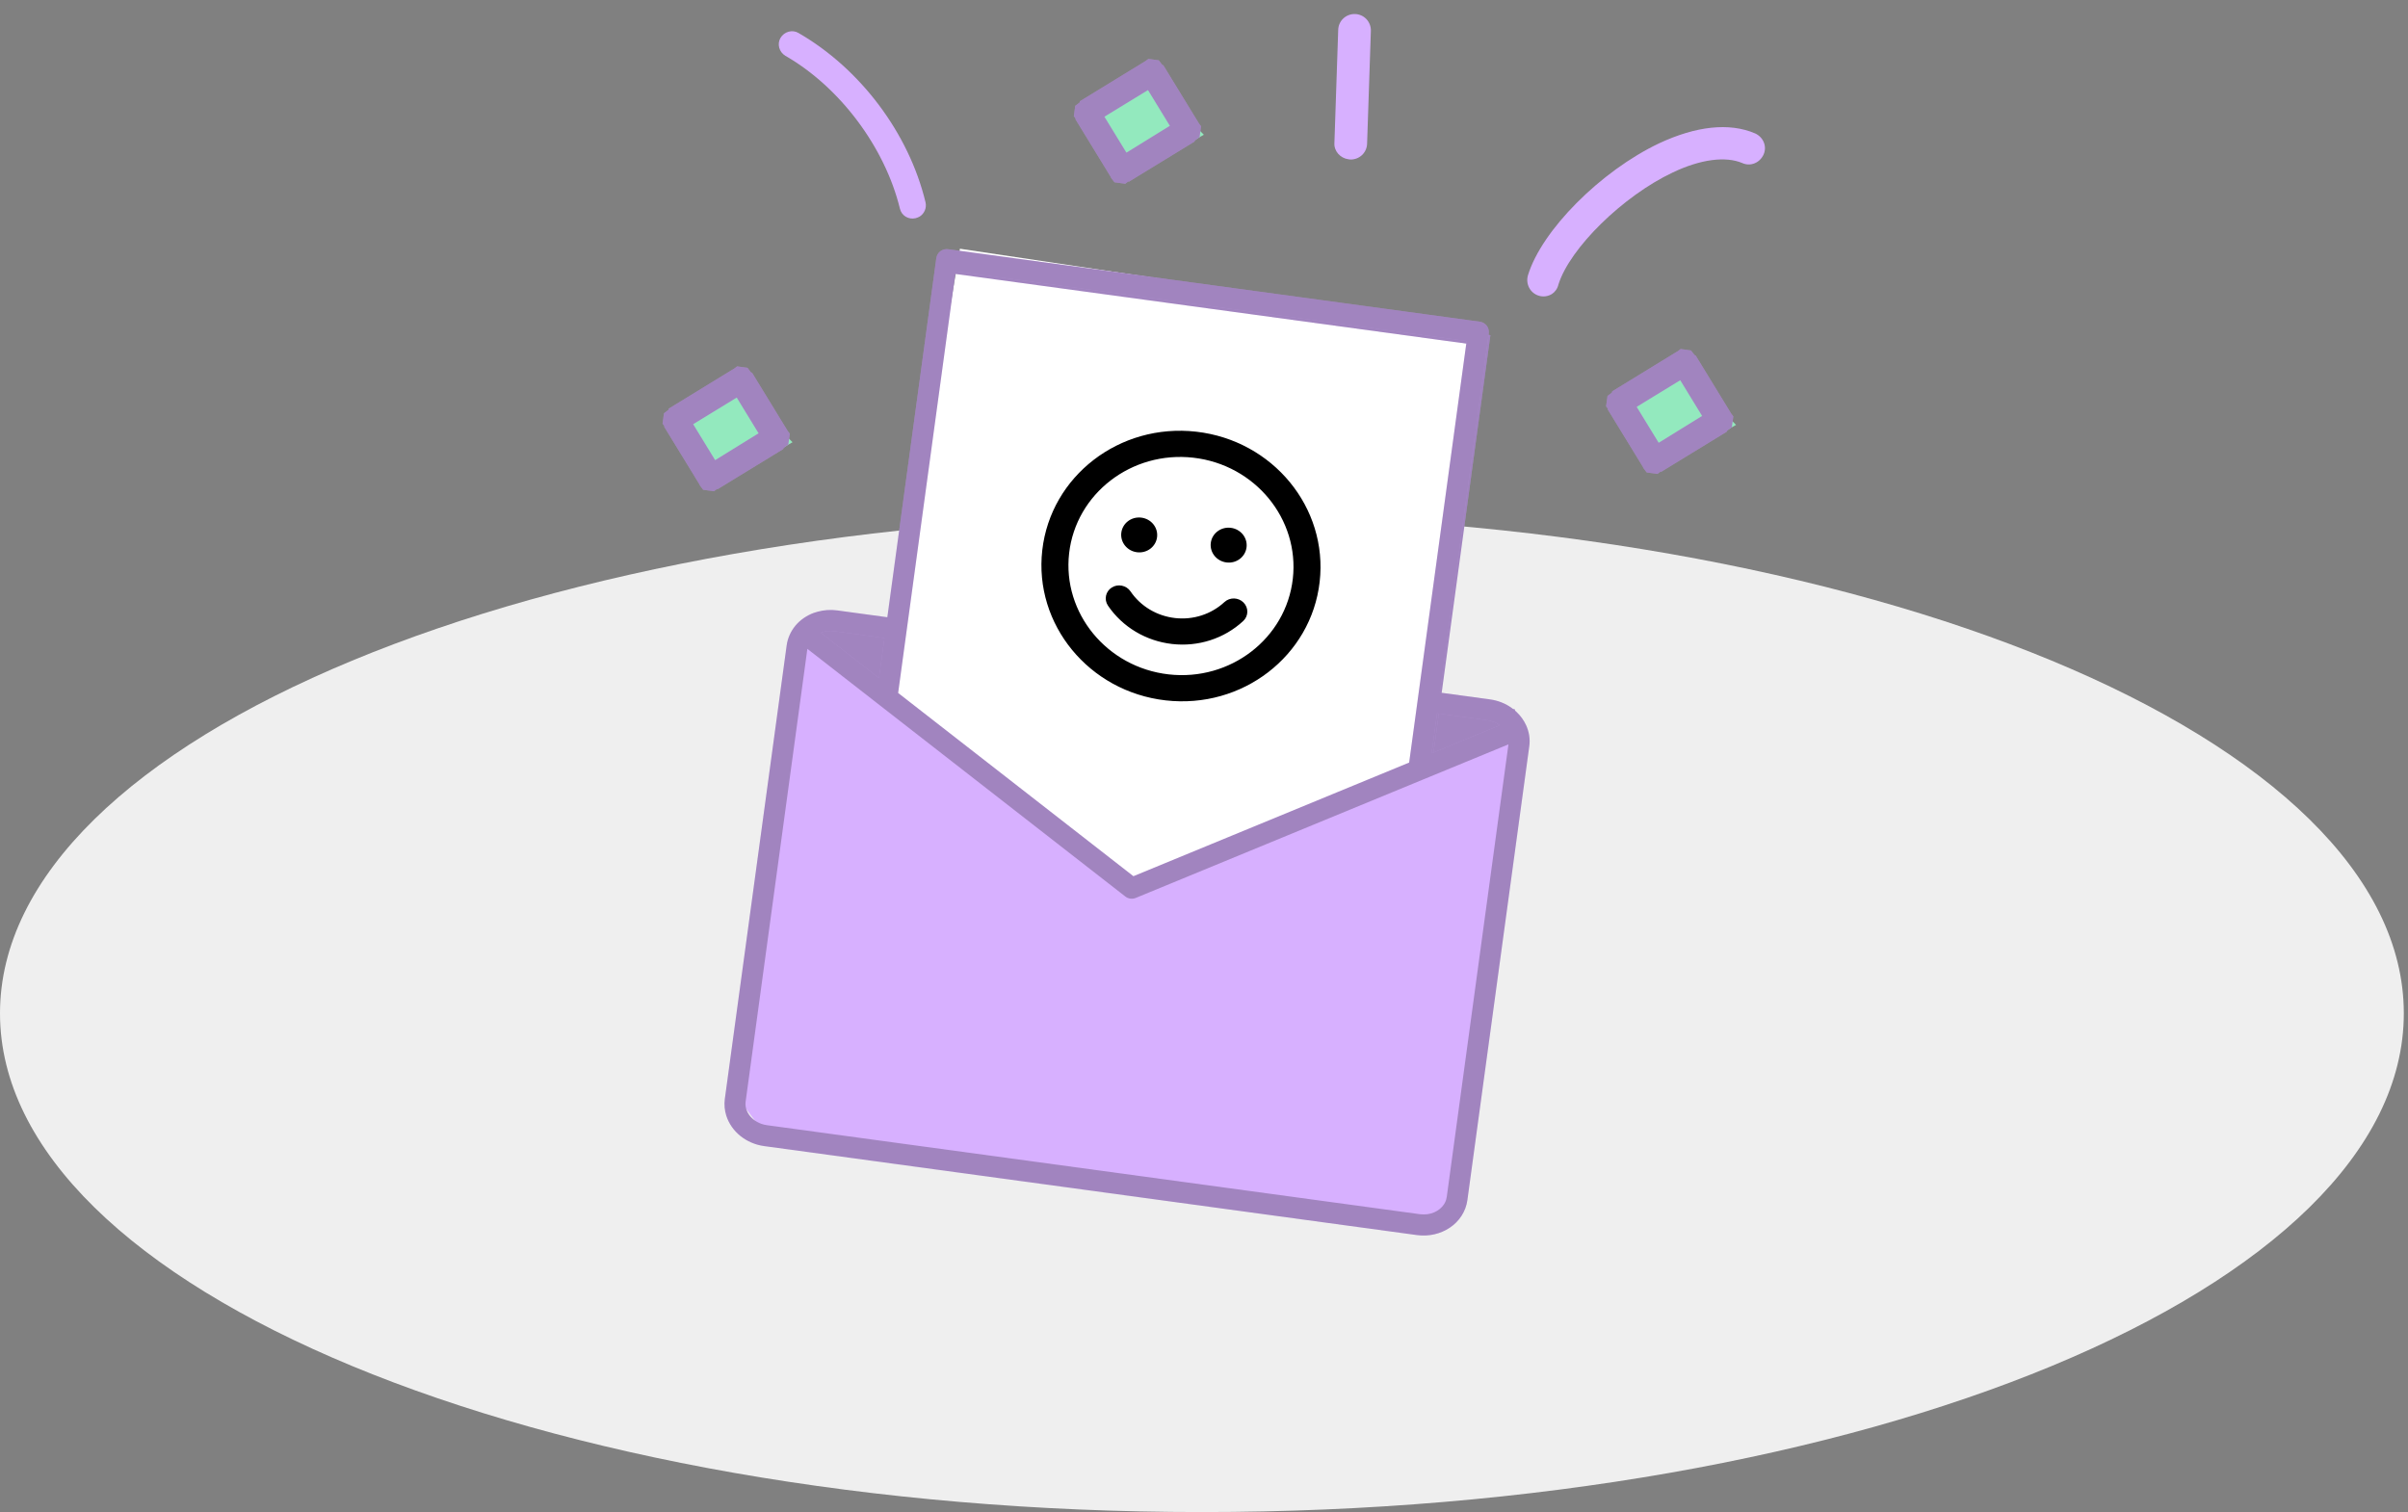 <svg width="207" height="130" viewBox="0 0 207 130" fill="none" xmlns="http://www.w3.org/2000/svg">
<rect x="0" y="0" width="207" height="130" fill="#808080" stroke="none"/>
<path d="M103.32 130.001C160.382 130.001 206.64 110.803 206.64 87.122C206.64 63.441 160.382 44.244 103.32 44.244C46.258 44.244 0 63.441 0 87.122C0 110.803 46.258 130.001 103.32 130.001Z" fill="#EFEFEF"/>
<path d="M127.52 28.134L82.519 21.384L75.519 63.134L94.519 83.134L122.02 72.634L127.52 28.134Z" fill="white"/>
<path d="M76.512 60.185L69.477 55.122L72.17 53.075L77.384 53.786L76.512 60.185Z" fill="#D7B0FF"/>
<path d="M76.512 60.185L69.477 55.122L72.17 53.075L77.384 53.786L76.512 60.185Z" fill="black" fill-opacity="0.25"/>
<path d="M122.016 66.389L122.889 59.99L130.236 60.991L129.913 63.361L122.016 66.389Z" fill="#D7B0FF"/>
<path d="M122.016 66.389L122.889 59.99L130.236 60.991L129.913 63.361L122.016 66.389Z" fill="black" fill-opacity="0.25"/>
<path d="M127.559 29.243L81.344 22.942L76.335 59.678L97.214 76.526L122.551 65.978L127.559 29.243Z" stroke="#D7B0FF"/>
<path d="M127.559 29.243L81.344 22.942L76.335 59.678L97.214 76.526L122.551 65.978L127.559 29.243Z" stroke="black" stroke-opacity="0.25"/>
<path d="M96.773 76.227L69.474 55.123L62.99 93.83L65.446 97.062L122.165 106.002L124.621 103.923L130.146 63.395L96.773 76.227Z" fill="#D7B0FF"/>
<path d="M131.199 62.372C131.195 62.367 131.196 62.362 131.192 62.357C130.996 61.924 130.711 61.538 130.363 61.208C130.355 61.203 130.351 61.193 130.343 61.187C130.323 61.166 130.298 61.149 130.274 61.128C130.176 61.041 130.074 60.954 129.961 60.875C129.43 60.488 128.786 60.227 128.082 60.131L123.772 59.543L127.981 28.67C128.014 28.433 127.951 28.191 127.808 28.003C127.664 27.815 127.444 27.689 127.211 27.657L81.5 21.425C81.263 21.393 81.021 21.456 80.833 21.599C80.645 21.742 80.519 21.962 80.487 22.195L76.278 53.068L71.968 52.48C71.386 52.401 70.818 52.447 70.292 52.59C70.178 52.62 70.064 52.654 69.954 52.694C69.334 52.924 68.79 53.297 68.371 53.797C68.37 53.801 68.365 53.801 68.365 53.805C67.982 54.273 67.711 54.852 67.624 55.489L62.31 94.471C62.241 94.972 62.292 95.468 62.435 95.925C62.657 96.613 63.082 97.209 63.645 97.665C64.209 98.116 64.91 98.43 65.685 98.536L121.803 106.187C122.838 106.328 123.844 106.082 124.633 105.55C125.029 105.285 125.372 104.944 125.633 104.541C125.897 104.139 126.075 103.675 126.143 103.173L131.458 64.191C131.553 63.556 131.448 62.926 131.199 62.372ZM123.533 61.331L127.843 61.919C128.264 61.976 128.63 62.136 128.925 62.354L123.065 64.767L123.533 61.331ZM82.149 23.33L126.077 29.319L121.135 65.563L97.433 75.333L77.207 59.579L82.149 23.33ZM70.581 54.386C70.922 54.259 71.312 54.212 71.724 54.268L76.03 54.855L75.561 58.296L70.557 54.396C70.567 54.393 70.576 54.39 70.581 54.386ZM124.36 102.93C124.329 103.159 124.251 103.363 124.125 103.551C123.941 103.831 123.652 104.075 123.293 104.231C122.934 104.388 122.505 104.453 122.053 104.391L65.934 96.74C65.329 96.657 64.831 96.366 64.503 95.988C64.342 95.797 64.224 95.59 64.158 95.375C64.091 95.161 64.067 94.938 64.097 94.714L69.404 55.786L75.687 60.681L96.735 77.077C96.99 77.276 97.331 77.323 97.635 77.2L122.304 67.032L129.672 63.998L124.365 102.931L124.36 102.93Z" fill="#D7B0FF"/>
<path d="M131.199 62.372C131.195 62.367 131.196 62.362 131.192 62.357C130.996 61.924 130.711 61.538 130.363 61.208C130.355 61.203 130.351 61.193 130.343 61.187C130.323 61.166 130.298 61.149 130.274 61.128C130.176 61.041 130.074 60.954 129.961 60.875C129.43 60.488 128.786 60.227 128.082 60.131L123.772 59.543L127.981 28.67C128.014 28.433 127.951 28.191 127.808 28.003C127.664 27.815 127.444 27.689 127.211 27.657L81.5 21.425C81.263 21.393 81.021 21.456 80.833 21.599C80.645 21.742 80.519 21.962 80.487 22.195L76.278 53.068L71.968 52.48C71.386 52.401 70.818 52.447 70.292 52.59C70.178 52.62 70.064 52.654 69.954 52.694C69.334 52.924 68.79 53.297 68.371 53.797C68.37 53.801 68.365 53.801 68.365 53.805C67.982 54.273 67.711 54.852 67.624 55.489L62.31 94.471C62.241 94.972 62.292 95.468 62.435 95.925C62.657 96.613 63.082 97.209 63.645 97.665C64.209 98.116 64.91 98.43 65.685 98.536L121.803 106.187C122.838 106.328 123.844 106.082 124.633 105.55C125.029 105.285 125.372 104.944 125.633 104.541C125.897 104.139 126.075 103.675 126.143 103.173L131.458 64.191C131.553 63.556 131.448 62.926 131.199 62.372ZM123.533 61.331L127.843 61.919C128.264 61.976 128.63 62.136 128.925 62.354L123.065 64.767L123.533 61.331ZM82.149 23.33L126.077 29.319L121.135 65.563L97.433 75.333L77.207 59.579L82.149 23.33ZM70.581 54.386C70.922 54.259 71.312 54.212 71.724 54.268L76.03 54.855L75.561 58.296L70.557 54.396C70.567 54.393 70.576 54.39 70.581 54.386ZM124.36 102.93C124.329 103.159 124.251 103.363 124.125 103.551C123.941 103.831 123.652 104.075 123.293 104.231C122.934 104.388 122.505 104.453 122.053 104.391L65.934 96.74C65.329 96.657 64.831 96.366 64.503 95.988C64.342 95.797 64.224 95.59 64.158 95.375C64.091 95.161 64.067 94.938 64.097 94.714L69.404 55.786L75.687 60.681L96.735 77.077C96.99 77.276 97.331 77.323 97.635 77.2L122.304 67.032L129.672 63.998L124.365 102.931L124.36 102.93Z" fill="black" fill-opacity="0.25"/>
<path d="M133.405 25.279C133.077 25.484 132.658 25.543 132.28 25.425C131.525 25.189 131.142 24.416 131.343 23.683C132.518 19.809 137.591 14.711 142.633 12.317C145.811 10.835 148.657 10.523 150.87 11.467C151.576 11.785 151.922 12.581 151.603 13.287C151.284 13.993 150.488 14.339 149.782 14.022C148.334 13.409 146.18 13.693 143.798 14.828C139.531 16.839 134.94 21.331 133.965 24.473C133.883 24.828 133.66 25.119 133.405 25.279Z" fill="#D7B0FF"/>
<path d="M79.069 18.611C78.952 18.686 78.846 18.714 78.71 18.759C78.102 18.903 77.503 18.547 77.36 17.94C76.076 12.672 72.215 7.497 67.513 4.797C66.98 4.481 66.78 3.786 67.097 3.253C67.414 2.72 68.11 2.52 68.642 2.836C73.944 5.892 78.126 11.437 79.561 17.39C79.677 17.891 79.448 18.368 79.069 18.611Z" fill="#D7B0FF"/>
<path d="M115.906 13.691C115.225 13.598 114.655 13.001 114.711 12.272L115.037 2.569C115.056 1.792 115.702 1.187 116.48 1.206C117.258 1.226 117.864 1.872 117.845 2.649L117.52 12.352C117.501 13.129 116.854 13.734 116.076 13.714C115.991 13.703 115.948 13.697 115.906 13.691Z" fill="#D7B0FF"/>
<path d="M61.32 41.882L58.141 36.661L62.601 32.482L68.129 38.023L61.32 41.882Z" fill="#93E9BE"/>
<path d="M61.684 42.034L60.127 41.647L57.094 36.69L59.003 35.517L62.036 40.474L61.684 42.034ZM60.127 41.647L62.036 40.474L62.066 40.514L62.096 40.553L62.126 40.592L62.155 40.63L62.185 40.669L62.215 40.708L62.244 40.747L62.235 40.816L62.225 40.885L62.216 40.953L62.207 41.022L62.197 41.091L62.188 41.159L62.179 41.228L62.169 41.296L62.16 41.365L62.151 41.434L62.141 41.502L62.132 41.571L62.123 41.64L62.118 41.674L62.079 41.703L62.04 41.733L62.001 41.763L61.962 41.792L61.923 41.822L61.884 41.852L61.845 41.881L61.806 41.911L61.767 41.941L61.728 41.97L61.689 42L61.65 42.029L61.572 42.089L61.532 42.118L61.493 42.148L61.454 42.178L61.415 42.207L61.376 42.237L61.308 42.227L61.239 42.218L61.17 42.209L61.102 42.199L61.033 42.19L60.964 42.181L60.895 42.171L60.827 42.162L60.758 42.153L60.689 42.143L60.621 42.134L60.552 42.124L60.483 42.115L60.449 42.11L60.419 42.071L60.389 42.032L60.36 41.993L60.33 41.954L60.3 41.915L60.271 41.876L60.241 41.837L60.212 41.798L60.182 41.759L60.152 41.72L60.127 41.647ZM67.716 37.055L67.329 38.61L61.679 42.068L60.505 40.161L66.16 36.668L67.716 37.055ZM67.334 38.575L66.16 36.668L66.199 36.638L66.238 36.608L66.277 36.579L66.316 36.549L66.355 36.52L66.394 36.49L66.433 36.46L66.501 36.47L66.57 36.479L66.639 36.488L66.708 36.498L66.776 36.507L66.845 36.517L66.914 36.526L66.982 36.535L67.051 36.545L67.12 36.554L67.189 36.563L67.257 36.573L67.326 36.582L67.36 36.587L67.39 36.626L67.42 36.665L67.449 36.704L67.479 36.743L67.509 36.782L67.538 36.821L67.568 36.86L67.598 36.899L67.627 36.938L67.657 36.977L67.687 37.016L67.716 37.055L67.746 37.094L67.776 37.133L67.805 37.172L67.835 37.211L67.865 37.25L67.894 37.289L67.885 37.357L67.876 37.426L67.866 37.495L67.857 37.563L67.848 37.632L67.838 37.7L67.829 37.769L67.82 37.838L67.81 37.906L67.801 37.975L67.791 38.044L67.782 38.112L67.773 38.181L67.768 38.215L67.729 38.245L67.69 38.274L67.651 38.304L67.612 38.334L67.573 38.363L67.534 38.393L67.495 38.423L67.456 38.452L67.417 38.482L67.378 38.511L67.334 38.575ZM63.126 31.711L64.683 32.098L67.716 37.055L65.807 38.227L62.774 33.27L63.126 31.711ZM64.688 32.063L62.779 33.236L62.749 33.197L62.719 33.158L62.689 33.119L62.66 33.08L62.63 33.041L62.6 33.002L62.571 32.963L62.58 32.894L62.589 32.826L62.599 32.757L62.608 32.688L62.617 32.62L62.627 32.551L62.636 32.483L62.646 32.414L62.655 32.345L62.664 32.277L62.674 32.208L62.683 32.139L62.692 32.071L62.697 32.037L62.736 32.007L62.775 31.977L62.814 31.948L62.853 31.918L62.892 31.888L62.931 31.859L62.97 31.829L62.975 31.795L63.014 31.765L63.053 31.736L63.092 31.706L63.131 31.676L63.17 31.647L63.209 31.617L63.248 31.587L63.287 31.558L63.326 31.528L63.365 31.498L63.434 31.508L63.503 31.517L63.571 31.527L63.64 31.536L63.709 31.545L63.778 31.555L63.846 31.564L63.915 31.573L63.984 31.583L64.052 31.592L64.121 31.602L64.19 31.611L64.224 31.616L64.258 31.62L64.288 31.659L64.318 31.698L64.347 31.737L64.377 31.776L64.407 31.815L64.436 31.854L64.466 31.893L64.496 31.932L64.525 31.971L64.555 32.01L64.688 32.063ZM57.094 36.69L57.481 35.135L63.131 31.676L64.306 33.584L58.655 37.043L57.094 36.69ZM57.481 35.135L58.655 37.043L58.616 37.072L58.577 37.102L58.538 37.132L58.499 37.161L58.46 37.191L58.421 37.221L58.382 37.25L58.313 37.241L58.245 37.231L58.176 37.222L58.107 37.213L58.039 37.203L57.97 37.194L57.901 37.184L57.833 37.175L57.764 37.166L57.695 37.156L57.626 37.147L57.558 37.138L57.523 37.133L57.489 37.128L57.459 37.089L57.43 37.05L57.4 37.011L57.37 36.972L57.341 36.933L57.311 36.894L57.281 36.855L57.252 36.816L57.222 36.777L57.192 36.738L57.163 36.699L57.133 36.66L57.103 36.621L57.074 36.582L57.044 36.543L57.014 36.504L56.985 36.465L56.955 36.426L56.964 36.358L56.974 36.289L56.983 36.221L56.992 36.152L57.002 36.083L57.011 36.015L57.02 35.946L57.03 35.877L57.039 35.809L57.048 35.74L57.058 35.672L57.067 35.603L57.072 35.569L57.077 35.534L57.116 35.505L57.155 35.475L57.194 35.445L57.233 35.416L57.272 35.386L57.311 35.356L57.35 35.327L57.389 35.297L57.428 35.268L57.467 35.238L57.481 35.135Z" fill="#D7B0FF"/>
<path d="M61.684 42.034L60.127 41.647L57.094 36.69L59.003 35.517L62.036 40.474L61.684 42.034ZM60.127 41.647L62.036 40.474L62.066 40.514L62.096 40.553L62.126 40.592L62.155 40.63L62.185 40.669L62.215 40.708L62.244 40.747L62.235 40.816L62.225 40.885L62.216 40.953L62.207 41.022L62.197 41.091L62.188 41.159L62.179 41.228L62.169 41.296L62.16 41.365L62.151 41.434L62.141 41.502L62.132 41.571L62.123 41.64L62.118 41.674L62.079 41.703L62.04 41.733L62.001 41.763L61.962 41.792L61.923 41.822L61.884 41.852L61.845 41.881L61.806 41.911L61.767 41.941L61.728 41.97L61.689 42L61.65 42.029L61.572 42.089L61.532 42.118L61.493 42.148L61.454 42.178L61.415 42.207L61.376 42.237L61.308 42.227L61.239 42.218L61.17 42.209L61.102 42.199L61.033 42.19L60.964 42.181L60.895 42.171L60.827 42.162L60.758 42.153L60.689 42.143L60.621 42.134L60.552 42.124L60.483 42.115L60.449 42.11L60.419 42.071L60.389 42.032L60.36 41.993L60.33 41.954L60.3 41.915L60.271 41.876L60.241 41.837L60.212 41.798L60.182 41.759L60.152 41.72L60.127 41.647ZM67.716 37.055L67.329 38.61L61.679 42.068L60.505 40.161L66.16 36.668L67.716 37.055ZM67.334 38.575L66.16 36.668L66.199 36.638L66.238 36.608L66.277 36.579L66.316 36.549L66.355 36.52L66.394 36.49L66.433 36.46L66.501 36.47L66.57 36.479L66.639 36.488L66.708 36.498L66.776 36.507L66.845 36.517L66.914 36.526L66.982 36.535L67.051 36.545L67.12 36.554L67.189 36.563L67.257 36.573L67.326 36.582L67.36 36.587L67.39 36.626L67.42 36.665L67.449 36.704L67.479 36.743L67.509 36.782L67.538 36.821L67.568 36.86L67.598 36.899L67.627 36.938L67.657 36.977L67.687 37.016L67.716 37.055L67.746 37.094L67.776 37.133L67.805 37.172L67.835 37.211L67.865 37.25L67.894 37.289L67.885 37.357L67.876 37.426L67.866 37.495L67.857 37.563L67.848 37.632L67.838 37.7L67.829 37.769L67.82 37.838L67.81 37.906L67.801 37.975L67.791 38.044L67.782 38.112L67.773 38.181L67.768 38.215L67.729 38.245L67.69 38.274L67.651 38.304L67.612 38.334L67.573 38.363L67.534 38.393L67.495 38.423L67.456 38.452L67.417 38.482L67.378 38.511L67.334 38.575ZM63.126 31.711L64.683 32.098L67.716 37.055L65.807 38.227L62.774 33.27L63.126 31.711ZM64.688 32.063L62.779 33.236L62.749 33.197L62.719 33.158L62.689 33.119L62.66 33.08L62.63 33.041L62.6 33.002L62.571 32.963L62.58 32.894L62.589 32.826L62.599 32.757L62.608 32.688L62.617 32.62L62.627 32.551L62.636 32.483L62.646 32.414L62.655 32.345L62.664 32.277L62.674 32.208L62.683 32.139L62.692 32.071L62.697 32.037L62.736 32.007L62.775 31.977L62.814 31.948L62.853 31.918L62.892 31.888L62.931 31.859L62.97 31.829L62.975 31.795L63.014 31.765L63.053 31.736L63.092 31.706L63.131 31.676L63.17 31.647L63.209 31.617L63.248 31.587L63.287 31.558L63.326 31.528L63.365 31.498L63.434 31.508L63.503 31.517L63.571 31.527L63.64 31.536L63.709 31.545L63.778 31.555L63.846 31.564L63.915 31.573L63.984 31.583L64.052 31.592L64.121 31.602L64.19 31.611L64.224 31.616L64.258 31.62L64.288 31.659L64.318 31.698L64.347 31.737L64.377 31.776L64.407 31.815L64.436 31.854L64.466 31.893L64.496 31.932L64.525 31.971L64.555 32.01L64.688 32.063ZM57.094 36.69L57.481 35.135L63.131 31.676L64.306 33.584L58.655 37.043L57.094 36.69ZM57.481 35.135L58.655 37.043L58.616 37.072L58.577 37.102L58.538 37.132L58.499 37.161L58.46 37.191L58.421 37.221L58.382 37.25L58.313 37.241L58.245 37.231L58.176 37.222L58.107 37.213L58.039 37.203L57.97 37.194L57.901 37.184L57.833 37.175L57.764 37.166L57.695 37.156L57.626 37.147L57.558 37.138L57.523 37.133L57.489 37.128L57.459 37.089L57.43 37.05L57.4 37.011L57.37 36.972L57.341 36.933L57.311 36.894L57.281 36.855L57.252 36.816L57.222 36.777L57.192 36.738L57.163 36.699L57.133 36.66L57.103 36.621L57.074 36.582L57.044 36.543L57.014 36.504L56.985 36.465L56.955 36.426L56.964 36.358L56.974 36.289L56.983 36.221L56.992 36.152L57.002 36.083L57.011 36.015L57.02 35.946L57.03 35.877L57.039 35.809L57.048 35.74L57.058 35.672L57.067 35.603L57.072 35.569L57.077 35.534L57.116 35.505L57.155 35.475L57.194 35.445L57.233 35.416L57.272 35.386L57.311 35.356L57.35 35.327L57.389 35.297L57.428 35.268L57.467 35.238L57.481 35.135Z" fill="black" fill-opacity="0.25"/>
<path d="M96.678 15.444L93.5 10.224L97.96 6.044L103.488 11.585L96.678 15.444Z" fill="#93E9BE"/>
<path d="M97.038 15.598L95.481 15.211L92.448 10.254L94.357 9.081L97.391 14.038L97.038 15.598ZM95.481 15.211L97.391 14.038L97.42 14.077L97.45 14.116L97.48 14.155L97.509 14.194L97.539 14.233L97.569 14.272L97.598 14.311L97.589 14.38L97.579 14.448L97.57 14.517L97.561 14.585L97.552 14.654L97.542 14.723L97.533 14.791L97.523 14.86L97.514 14.928L97.505 14.997L97.495 15.066L97.486 15.134L97.477 15.203L97.472 15.237L97.433 15.267L97.394 15.297L97.355 15.326L97.316 15.356L97.277 15.386L97.238 15.415L97.199 15.445L97.16 15.474L97.121 15.504L97.082 15.534L97.043 15.563L97.004 15.593L96.925 15.652L96.886 15.682L96.847 15.711L96.808 15.741L96.769 15.771L96.73 15.8L96.662 15.791L96.593 15.782L96.524 15.772L96.456 15.763L96.387 15.754L96.318 15.744L96.249 15.735L96.181 15.725L96.112 15.716L96.043 15.707L95.975 15.697L95.906 15.688L95.837 15.679L95.803 15.674L95.773 15.635L95.743 15.596L95.714 15.557L95.684 15.518L95.654 15.479L95.625 15.44L95.595 15.401L95.566 15.362L95.536 15.323L95.506 15.284L95.481 15.211ZM103.07 10.618L102.683 12.173L97.033 15.632L95.859 13.724L101.514 10.231L103.07 10.618ZM102.688 12.139L101.514 10.231L101.553 10.202L101.592 10.172L101.631 10.142L101.67 10.113L101.709 10.083L101.748 10.053L101.787 10.024L101.856 10.033L101.924 10.043L101.993 10.052L102.062 10.061L102.13 10.071L102.199 10.08L102.268 10.089L102.336 10.099L102.405 10.108L102.474 10.117L102.543 10.127L102.611 10.136L102.68 10.146L102.714 10.15L102.744 10.189L102.774 10.228L102.803 10.267L102.833 10.306L102.863 10.345L102.892 10.384L102.922 10.423L102.952 10.462L102.981 10.501L103.011 10.54L103.041 10.579L103.07 10.618L103.1 10.657L103.13 10.696L103.159 10.735L103.189 10.774L103.219 10.813L103.248 10.852L103.239 10.921L103.23 10.989L103.22 11.058L103.211 11.127L103.202 11.195L103.192 11.264L103.183 11.333L103.174 11.401L103.164 11.47L103.155 11.539L103.146 11.607L103.136 11.676L103.127 11.744L103.122 11.779L103.083 11.808L103.044 11.838L103.005 11.867L102.966 11.897L102.927 11.927L102.888 11.956L102.849 11.986L102.81 12.016L102.771 12.045L102.732 12.075L102.688 12.139ZM98.48 5.274L100.037 5.661L103.07 10.618L101.161 11.791L98.128 6.834L98.48 5.274ZM100.042 5.627L98.132 6.799L98.103 6.76L98.073 6.721L98.043 6.682L98.014 6.643L97.984 6.604L97.954 6.565L97.925 6.526L97.934 6.458L97.943 6.389L97.953 6.321L97.962 6.252L97.972 6.183L97.981 6.115L97.99 6.046L98 5.977L98.009 5.909L98.018 5.84L98.028 5.772L98.037 5.703L98.046 5.634L98.051 5.6L98.09 5.57L98.129 5.541L98.168 5.511L98.207 5.482L98.246 5.452L98.285 5.422L98.324 5.393L98.329 5.358L98.368 5.329L98.407 5.299L98.446 5.269L98.485 5.24L98.524 5.21L98.563 5.181L98.602 5.151L98.641 5.121L98.68 5.092L98.719 5.062L98.788 5.071L98.857 5.081L98.925 5.09L98.994 5.099L99.063 5.109L99.132 5.118L99.2 5.128L99.269 5.137L99.338 5.146L99.406 5.156L99.475 5.165L99.544 5.174L99.578 5.179L99.612 5.184L99.642 5.223L99.672 5.262L99.701 5.301L99.731 5.34L99.761 5.379L99.79 5.418L99.82 5.457L99.85 5.496L99.879 5.535L99.909 5.574L100.042 5.627ZM92.448 10.254L92.835 8.699L98.485 5.24L99.66 7.147L94.009 10.606L92.448 10.254ZM92.835 8.699L94.009 10.606L93.97 10.636L93.931 10.665L93.892 10.695L93.853 10.725L93.814 10.754L93.775 10.784L93.736 10.814L93.668 10.804L93.599 10.795L93.53 10.786L93.461 10.776L93.393 10.767L93.324 10.757L93.255 10.748L93.187 10.739L93.118 10.729L93.049 10.72L92.98 10.71L92.912 10.701L92.877 10.697L92.843 10.692L92.813 10.653L92.784 10.614L92.754 10.575L92.724 10.536L92.695 10.497L92.665 10.458L92.635 10.419L92.606 10.38L92.576 10.341L92.546 10.302L92.517 10.263L92.487 10.224L92.457 10.185L92.428 10.146L92.398 10.107L92.368 10.068L92.339 10.029L92.309 9.99L92.318 9.921L92.328 9.853L92.337 9.784L92.346 9.715L92.356 9.647L92.365 9.578L92.374 9.509L92.384 9.441L92.393 9.372L92.403 9.304L92.412 9.235L92.421 9.166L92.426 9.132L92.43 9.098L92.47 9.068L92.509 9.038L92.548 9.009L92.587 8.979L92.626 8.95L92.665 8.92L92.704 8.89L92.743 8.861L92.782 8.831L92.821 8.801L92.835 8.699Z" fill="#D7B0FF"/>
<path d="M97.038 15.598L95.481 15.211L92.448 10.254L94.357 9.081L97.391 14.038L97.038 15.598ZM95.481 15.211L97.391 14.038L97.42 14.077L97.45 14.116L97.48 14.155L97.509 14.194L97.539 14.233L97.569 14.272L97.598 14.311L97.589 14.38L97.579 14.448L97.57 14.517L97.561 14.585L97.552 14.654L97.542 14.723L97.533 14.791L97.523 14.86L97.514 14.928L97.505 14.997L97.495 15.066L97.486 15.134L97.477 15.203L97.472 15.237L97.433 15.267L97.394 15.297L97.355 15.326L97.316 15.356L97.277 15.386L97.238 15.415L97.199 15.445L97.16 15.474L97.121 15.504L97.082 15.534L97.043 15.563L97.004 15.593L96.925 15.652L96.886 15.682L96.847 15.711L96.808 15.741L96.769 15.771L96.73 15.8L96.662 15.791L96.593 15.782L96.524 15.772L96.456 15.763L96.387 15.754L96.318 15.744L96.249 15.735L96.181 15.725L96.112 15.716L96.043 15.707L95.975 15.697L95.906 15.688L95.837 15.679L95.803 15.674L95.773 15.635L95.743 15.596L95.714 15.557L95.684 15.518L95.654 15.479L95.625 15.44L95.595 15.401L95.566 15.362L95.536 15.323L95.506 15.284L95.481 15.211ZM103.07 10.618L102.683 12.173L97.033 15.632L95.859 13.724L101.514 10.231L103.07 10.618ZM102.688 12.139L101.514 10.231L101.553 10.202L101.592 10.172L101.631 10.142L101.67 10.113L101.709 10.083L101.748 10.053L101.787 10.024L101.856 10.033L101.924 10.043L101.993 10.052L102.062 10.061L102.13 10.071L102.199 10.08L102.268 10.089L102.336 10.099L102.405 10.108L102.474 10.117L102.543 10.127L102.611 10.136L102.68 10.146L102.714 10.15L102.744 10.189L102.774 10.228L102.803 10.267L102.833 10.306L102.863 10.345L102.892 10.384L102.922 10.423L102.952 10.462L102.981 10.501L103.011 10.54L103.041 10.579L103.07 10.618L103.1 10.657L103.13 10.696L103.159 10.735L103.189 10.774L103.219 10.813L103.248 10.852L103.239 10.921L103.23 10.989L103.22 11.058L103.211 11.127L103.202 11.195L103.192 11.264L103.183 11.333L103.174 11.401L103.164 11.47L103.155 11.539L103.146 11.607L103.136 11.676L103.127 11.744L103.122 11.779L103.083 11.808L103.044 11.838L103.005 11.867L102.966 11.897L102.927 11.927L102.888 11.956L102.849 11.986L102.81 12.016L102.771 12.045L102.732 12.075L102.688 12.139ZM98.48 5.274L100.037 5.661L103.07 10.618L101.161 11.791L98.128 6.834L98.48 5.274ZM100.042 5.627L98.132 6.799L98.103 6.76L98.073 6.721L98.043 6.682L98.014 6.643L97.984 6.604L97.954 6.565L97.925 6.526L97.934 6.458L97.943 6.389L97.953 6.321L97.962 6.252L97.972 6.183L97.981 6.115L97.99 6.046L98 5.977L98.009 5.909L98.018 5.84L98.028 5.772L98.037 5.703L98.046 5.634L98.051 5.6L98.09 5.57L98.129 5.541L98.168 5.511L98.207 5.482L98.246 5.452L98.285 5.422L98.324 5.393L98.329 5.358L98.368 5.329L98.407 5.299L98.446 5.269L98.485 5.24L98.524 5.21L98.563 5.181L98.602 5.151L98.641 5.121L98.68 5.092L98.719 5.062L98.788 5.071L98.857 5.081L98.925 5.09L98.994 5.099L99.063 5.109L99.132 5.118L99.2 5.128L99.269 5.137L99.338 5.146L99.406 5.156L99.475 5.165L99.544 5.174L99.578 5.179L99.612 5.184L99.642 5.223L99.672 5.262L99.701 5.301L99.731 5.34L99.761 5.379L99.79 5.418L99.82 5.457L99.85 5.496L99.879 5.535L99.909 5.574L100.042 5.627ZM92.448 10.254L92.835 8.699L98.485 5.24L99.66 7.147L94.009 10.606L92.448 10.254ZM92.835 8.699L94.009 10.606L93.97 10.636L93.931 10.665L93.892 10.695L93.853 10.725L93.814 10.754L93.775 10.784L93.736 10.814L93.668 10.804L93.599 10.795L93.53 10.786L93.461 10.776L93.393 10.767L93.324 10.757L93.255 10.748L93.187 10.739L93.118 10.729L93.049 10.72L92.98 10.71L92.912 10.701L92.877 10.697L92.843 10.692L92.813 10.653L92.784 10.614L92.754 10.575L92.724 10.536L92.695 10.497L92.665 10.458L92.635 10.419L92.606 10.38L92.576 10.341L92.546 10.302L92.517 10.263L92.487 10.224L92.457 10.185L92.428 10.146L92.398 10.107L92.368 10.068L92.339 10.029L92.309 9.99L92.318 9.921L92.328 9.853L92.337 9.784L92.346 9.715L92.356 9.647L92.365 9.578L92.374 9.509L92.384 9.441L92.393 9.372L92.403 9.304L92.412 9.235L92.421 9.166L92.426 9.132L92.43 9.098L92.47 9.068L92.509 9.038L92.548 9.009L92.587 8.979L92.626 8.95L92.665 8.92L92.704 8.89L92.743 8.861L92.782 8.831L92.821 8.801L92.835 8.699Z" fill="black" fill-opacity="0.25"/>
<path d="M142.428 40.39L139.25 35.169L143.709 30.989L149.238 36.531L142.428 40.39Z" fill="#93E9BE"/>
<path d="M142.792 40.543L141.236 40.156L138.202 35.199L140.112 34.026L143.145 38.983L142.792 40.543ZM141.236 40.156L143.145 38.983L143.175 39.022L143.204 39.061L143.234 39.1L143.264 39.139L143.293 39.178L143.323 39.217L143.353 39.256L143.343 39.325L143.334 39.394L143.325 39.462L143.315 39.531L143.306 39.599L143.297 39.668L143.287 39.737L143.278 39.805L143.268 39.874L143.259 39.943L143.25 40.011L143.24 40.08L143.231 40.148L143.226 40.183L143.187 40.212L143.148 40.242L143.109 40.272L143.07 40.301L143.031 40.331L142.992 40.361L142.953 40.39L142.914 40.42L142.875 40.449L142.836 40.479L142.797 40.509L142.758 40.538L142.68 40.597L142.641 40.627L142.602 40.657L142.563 40.686L142.524 40.716L142.485 40.746L142.416 40.736L142.347 40.727L142.279 40.718L142.21 40.708L142.141 40.699L142.073 40.689L142.004 40.68L141.935 40.671L141.866 40.661L141.798 40.652L141.729 40.643L141.66 40.633L141.592 40.624L141.557 40.619L141.528 40.58L141.498 40.541L141.468 40.502L141.439 40.463L141.409 40.424L141.379 40.385L141.35 40.346L141.32 40.307L141.29 40.268L141.261 40.229L141.236 40.156ZM148.825 35.563L148.438 37.118L142.788 40.577L141.613 38.67L147.268 35.176L148.825 35.563ZM148.443 37.084L147.268 35.176L147.307 35.147L147.346 35.117L147.385 35.088L147.424 35.058L147.463 35.028L147.502 34.999L147.541 34.969L147.61 34.978L147.679 34.988L147.747 34.997L147.816 35.007L147.885 35.016L147.953 35.025L148.022 35.035L148.091 35.044L148.16 35.053L148.228 35.063L148.297 35.072L148.366 35.081L148.434 35.091L148.469 35.096L148.498 35.135L148.528 35.174L148.558 35.213L148.587 35.252L148.617 35.291L148.647 35.33L148.676 35.369L148.706 35.408L148.736 35.447L148.765 35.486L148.795 35.525L148.825 35.563L148.854 35.602L148.884 35.642L148.914 35.681L148.943 35.719L148.973 35.758L149.003 35.797L148.993 35.866L148.984 35.935L148.975 36.003L148.965 36.072L148.956 36.141L148.947 36.209L148.937 36.278L148.928 36.346L148.919 36.415L148.909 36.484L148.9 36.552L148.891 36.621L148.881 36.69L148.877 36.724L148.838 36.754L148.798 36.783L148.759 36.813L148.72 36.843L148.681 36.872L148.642 36.902L148.603 36.931L148.564 36.961L148.525 36.991L148.486 37.02L148.443 37.084ZM144.235 30.219L145.792 30.606L148.825 35.563L146.915 36.736L143.882 31.779L144.235 30.219ZM145.796 30.572L143.887 31.745L143.857 31.706L143.828 31.667L143.798 31.628L143.768 31.589L143.738 31.55L143.709 31.511L143.679 31.472L143.688 31.403L143.698 31.334L143.707 31.266L143.717 31.197L143.726 31.129L143.735 31.06L143.745 30.991L143.754 30.923L143.763 30.854L143.773 30.785L143.782 30.717L143.791 30.648L143.801 30.58L143.805 30.545L143.844 30.516L143.883 30.486L143.923 30.456L143.962 30.427L144.001 30.397L144.04 30.368L144.079 30.338L144.083 30.304L144.122 30.274L144.161 30.244L144.2 30.215L144.239 30.185L144.278 30.155L144.318 30.126L144.357 30.096L144.396 30.067L144.435 30.037L144.474 30.007L144.542 30.017L144.611 30.026L144.68 30.035L144.748 30.045L144.817 30.054L144.886 30.064L144.955 30.073L145.023 30.082L145.092 30.092L145.161 30.101L145.229 30.11L145.298 30.12L145.332 30.124L145.367 30.129L145.396 30.168L145.426 30.207L145.456 30.246L145.485 30.285L145.515 30.324L145.545 30.363L145.575 30.402L145.604 30.441L145.634 30.48L145.664 30.519L145.796 30.572ZM138.202 35.199L138.589 33.644L144.239 30.185L145.414 32.093L139.764 35.551L138.202 35.199ZM138.589 33.644L139.764 35.551L139.725 35.581L139.686 35.611L139.647 35.64L139.608 35.67L139.569 35.7L139.53 35.729L139.491 35.759L139.422 35.749L139.353 35.74L139.284 35.731L139.216 35.721L139.147 35.712L139.078 35.703L139.01 35.693L138.941 35.684L138.872 35.675L138.804 35.665L138.735 35.656L138.666 35.647L138.632 35.642L138.597 35.637L138.568 35.598L138.538 35.559L138.508 35.52L138.479 35.481L138.449 35.442L138.419 35.403L138.39 35.364L138.36 35.325L138.33 35.286L138.301 35.247L138.271 35.208L138.241 35.169L138.212 35.13L138.182 35.091L138.152 35.052L138.123 35.013L138.093 34.974L138.063 34.935L138.073 34.867L138.082 34.798L138.091 34.729L138.101 34.661L138.11 34.592L138.119 34.523L138.129 34.455L138.138 34.386L138.147 34.318L138.157 34.249L138.166 34.18L138.176 34.112L138.18 34.077L138.185 34.043L138.224 34.013L138.263 33.984L138.302 33.954L138.341 33.925L138.38 33.895L138.419 33.865L138.458 33.836L138.497 33.806L138.536 33.776L138.575 33.747L138.589 33.644Z" fill="#D7B0FF"/>
<path d="M142.792 40.543L141.236 40.156L138.202 35.199L140.112 34.026L143.145 38.983L142.792 40.543ZM141.236 40.156L143.145 38.983L143.175 39.022L143.204 39.061L143.234 39.1L143.264 39.139L143.293 39.178L143.323 39.217L143.353 39.256L143.343 39.325L143.334 39.394L143.325 39.462L143.315 39.531L143.306 39.599L143.297 39.668L143.287 39.737L143.278 39.805L143.268 39.874L143.259 39.943L143.25 40.011L143.24 40.08L143.231 40.148L143.226 40.183L143.187 40.212L143.148 40.242L143.109 40.272L143.07 40.301L143.031 40.331L142.992 40.361L142.953 40.39L142.914 40.42L142.875 40.449L142.836 40.479L142.797 40.509L142.758 40.538L142.68 40.597L142.641 40.627L142.602 40.657L142.563 40.686L142.524 40.716L142.485 40.746L142.416 40.736L142.347 40.727L142.279 40.718L142.21 40.708L142.141 40.699L142.073 40.689L142.004 40.68L141.935 40.671L141.866 40.661L141.798 40.652L141.729 40.643L141.66 40.633L141.592 40.624L141.557 40.619L141.528 40.58L141.498 40.541L141.468 40.502L141.439 40.463L141.409 40.424L141.379 40.385L141.35 40.346L141.32 40.307L141.29 40.268L141.261 40.229L141.236 40.156ZM148.825 35.563L148.438 37.118L142.788 40.577L141.613 38.67L147.268 35.176L148.825 35.563ZM148.443 37.084L147.268 35.176L147.307 35.147L147.346 35.117L147.385 35.088L147.424 35.058L147.463 35.028L147.502 34.999L147.541 34.969L147.61 34.978L147.679 34.988L147.747 34.997L147.816 35.007L147.885 35.016L147.953 35.025L148.022 35.035L148.091 35.044L148.16 35.053L148.228 35.063L148.297 35.072L148.366 35.081L148.434 35.091L148.469 35.096L148.498 35.135L148.528 35.174L148.558 35.213L148.587 35.252L148.617 35.291L148.647 35.33L148.676 35.369L148.706 35.408L148.736 35.447L148.765 35.486L148.795 35.525L148.825 35.563L148.854 35.602L148.884 35.642L148.914 35.681L148.943 35.719L148.973 35.758L149.003 35.797L148.993 35.866L148.984 35.935L148.975 36.003L148.965 36.072L148.956 36.141L148.947 36.209L148.937 36.278L148.928 36.346L148.919 36.415L148.909 36.484L148.9 36.552L148.891 36.621L148.881 36.69L148.877 36.724L148.838 36.754L148.798 36.783L148.759 36.813L148.72 36.843L148.681 36.872L148.642 36.902L148.603 36.931L148.564 36.961L148.525 36.991L148.486 37.02L148.443 37.084ZM144.235 30.219L145.792 30.606L148.825 35.563L146.915 36.736L143.882 31.779L144.235 30.219ZM145.796 30.572L143.887 31.745L143.857 31.706L143.828 31.667L143.798 31.628L143.768 31.589L143.738 31.55L143.709 31.511L143.679 31.472L143.688 31.403L143.698 31.334L143.707 31.266L143.717 31.197L143.726 31.129L143.735 31.06L143.745 30.991L143.754 30.923L143.763 30.854L143.773 30.785L143.782 30.717L143.791 30.648L143.801 30.58L143.805 30.545L143.844 30.516L143.883 30.486L143.923 30.456L143.962 30.427L144.001 30.397L144.04 30.368L144.079 30.338L144.083 30.304L144.122 30.274L144.161 30.244L144.2 30.215L144.239 30.185L144.278 30.155L144.318 30.126L144.357 30.096L144.396 30.067L144.435 30.037L144.474 30.007L144.542 30.017L144.611 30.026L144.68 30.035L144.748 30.045L144.817 30.054L144.886 30.064L144.955 30.073L145.023 30.082L145.092 30.092L145.161 30.101L145.229 30.11L145.298 30.12L145.332 30.124L145.367 30.129L145.396 30.168L145.426 30.207L145.456 30.246L145.485 30.285L145.515 30.324L145.545 30.363L145.575 30.402L145.604 30.441L145.634 30.48L145.664 30.519L145.796 30.572ZM138.202 35.199L138.589 33.644L144.239 30.185L145.414 32.093L139.764 35.551L138.202 35.199ZM138.589 33.644L139.764 35.551L139.725 35.581L139.686 35.611L139.647 35.64L139.608 35.67L139.569 35.7L139.53 35.729L139.491 35.759L139.422 35.749L139.353 35.74L139.284 35.731L139.216 35.721L139.147 35.712L139.078 35.703L139.01 35.693L138.941 35.684L138.872 35.675L138.804 35.665L138.735 35.656L138.666 35.647L138.632 35.642L138.597 35.637L138.568 35.598L138.538 35.559L138.508 35.52L138.479 35.481L138.449 35.442L138.419 35.403L138.39 35.364L138.36 35.325L138.33 35.286L138.301 35.247L138.271 35.208L138.241 35.169L138.212 35.13L138.182 35.091L138.152 35.052L138.123 35.013L138.093 34.974L138.063 34.935L138.073 34.867L138.082 34.798L138.091 34.729L138.101 34.661L138.11 34.592L138.119 34.523L138.129 34.455L138.138 34.386L138.147 34.318L138.157 34.249L138.166 34.18L138.176 34.112L138.18 34.077L138.185 34.043L138.224 34.013L138.263 33.984L138.302 33.954L138.341 33.925L138.38 33.895L138.419 33.865L138.458 33.836L138.497 33.806L138.536 33.776L138.575 33.747L138.589 33.644Z" fill="black" fill-opacity="0.25"/>
<g clip-path="url(#clip0)">
<path d="M102.836 37.115C96.249 36.365 90.324 40.926 89.597 47.307C88.87 53.688 93.617 59.465 100.204 60.216C106.79 60.966 112.716 56.405 113.443 50.024C114.17 43.644 109.422 37.866 102.836 37.115ZM100.458 57.98C95.156 57.376 91.319 52.707 91.905 47.57C92.49 42.433 97.278 38.747 102.581 39.351C107.884 39.955 111.72 44.624 111.135 49.761C110.55 54.898 105.761 58.585 100.458 57.98ZM97.759 47.482C98.61 47.579 99.373 46.992 99.467 46.167C99.561 45.343 98.949 44.599 98.098 44.502C97.247 44.405 96.484 44.992 96.39 45.817C96.296 46.641 96.908 47.385 97.759 47.482ZM105.451 48.359C106.302 48.456 107.065 47.868 107.159 47.044C107.253 46.219 106.641 45.475 105.79 45.378C104.94 45.281 104.176 45.869 104.082 46.693C103.988 47.517 104.6 48.262 105.451 48.359ZM105.258 51.762C104.125 52.812 102.573 53.315 101.01 53.137C99.448 52.959 98.048 52.124 97.181 50.842C96.827 50.32 96.103 50.176 95.573 50.512C95.037 50.852 94.894 51.548 95.244 52.069C96.495 53.91 98.506 55.111 100.756 55.368C103.006 55.624 105.236 54.906 106.869 53.394C107.332 52.965 107.345 52.254 106.899 51.803C106.458 51.356 105.721 51.333 105.258 51.762Z" fill="black"/>
</g>
<defs>
<clipPath id="clip0">
<rect width="24" height="24" fill="white" transform="translate(90.955 35.384) rotate(6.501)"/>
</clipPath>
</defs>
</svg>
